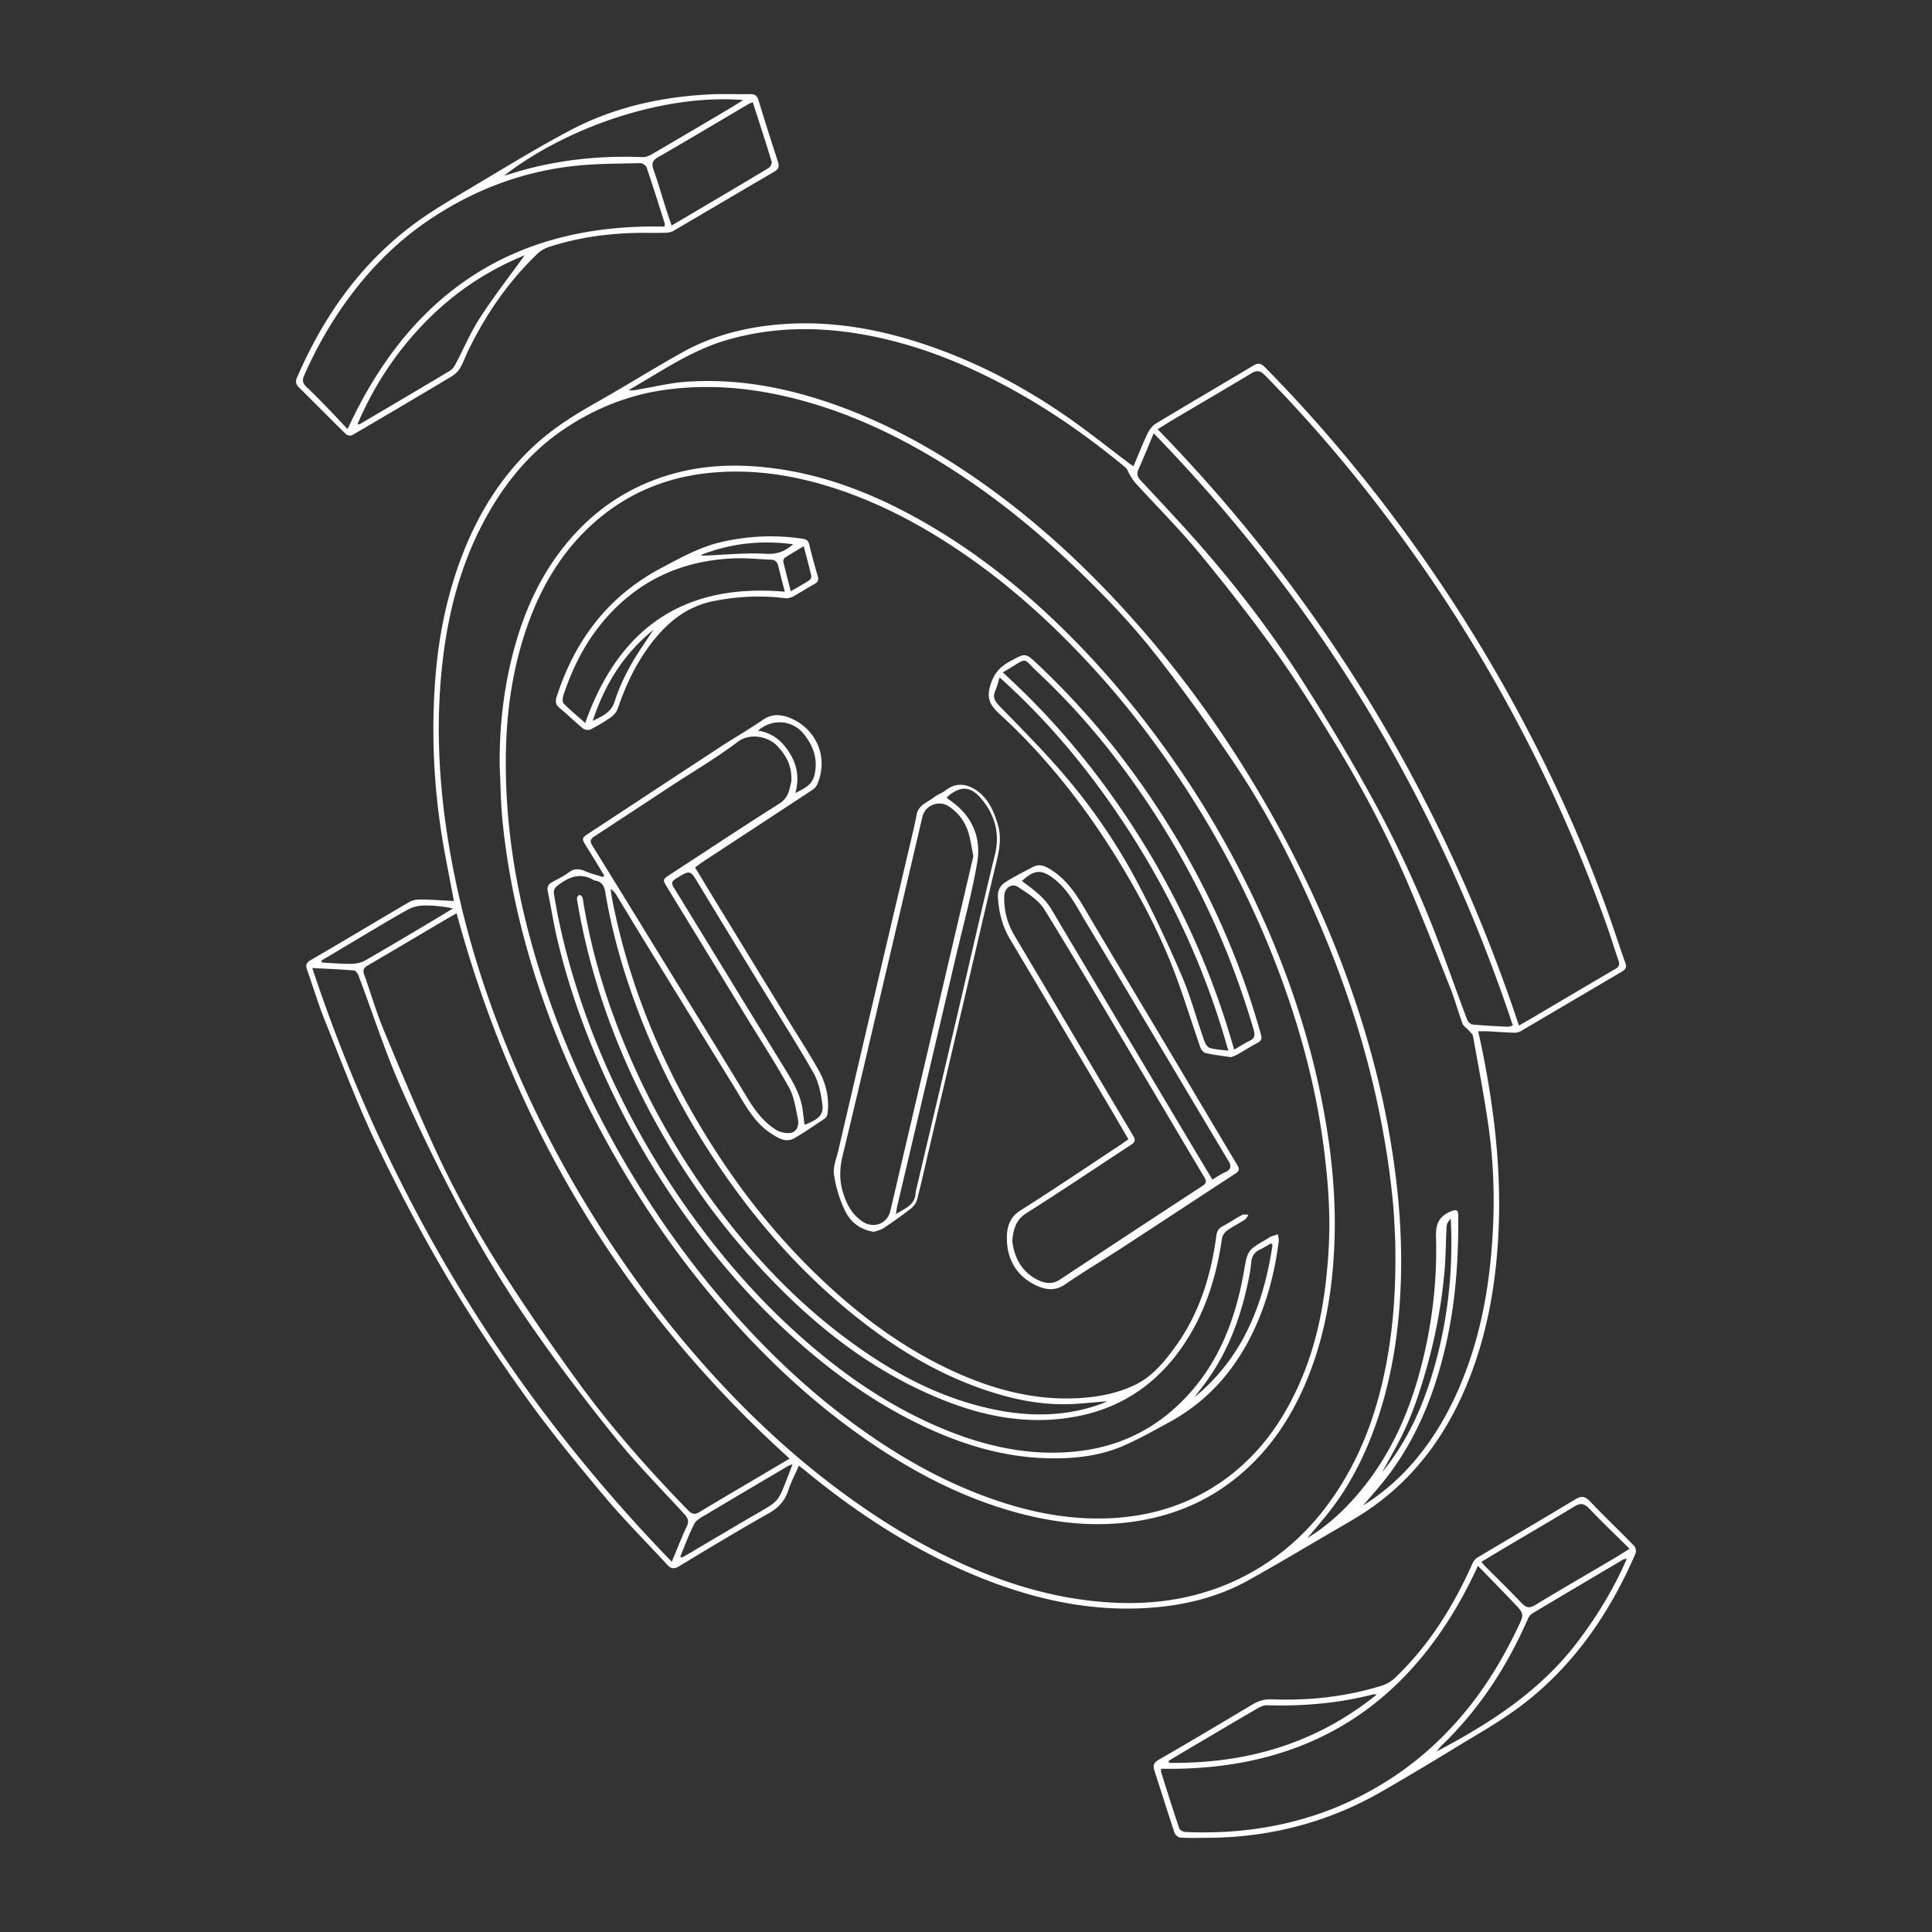 <svg xmlns="http://www.w3.org/2000/svg" width="550" height="550" fill="none" viewBox="0 0 550 550">
    <rect x="0" y="0" width="550" height="550" fill="#333333" stroke="none"/>
    <path fill="#fff" fill-rule="evenodd" d="M182.506 66.285c-8.94.09-17.729 1.238-26.251 4.026-1.176.382-2.367 1.074-3.26 1.925-8.274 7.93-14.666 17.226-19.673 27.5-.313.642-.594 1.301-.875 1.96v.001c-.453 1.062-.906 2.124-1.488 3.112-.553.939-1.465 1.786-2.413 2.355a2967 2967 0 0 1-28.261 16.704c-.414.239-1.392.112-1.736-.225-2.63-2.573-5.233-5.174-7.835-7.776a1542 1542 0 0 0-5.586-5.564c-.886-.873-1.099-1.6-.561-2.845 7.466-17.28 17.988-32.28 33.176-43.601 4.682-3.489 9.741-6.485 14.787-9.474q1.408-.834 2.81-1.67l3.901-2.335c7.538-4.518 15.08-9.039 22.833-13.155 12.536-6.662 26.143-9.697 40.275-10.366 2.204-.105 4.413-.083 6.623-.061 1.528.015 3.056.03 4.583.003 1.295-.023 1.964.387 2.359 1.686 1.782 5.854 3.642 11.681 5.529 17.504.414 1.276.325 2.108-.978 2.865-5.225 3.044-10.436 6.11-15.648 9.176a5036 5036 0 0 1-13.174 7.733c-.619.36-1.446.48-2.181.5-1.673.044-3.35.036-5.025.028h-.006a412 412 0 0 0-1.925-.006m-83.555 55.866c17.883-38.891 47.517-58.611 90.24-57.637.008-.15.023-.28.036-.395.025-.219.044-.385-.001-.529l-.698-2.205-.001-.002-.001-.002v-.002h-.001v-.002c-1.457-4.602-2.913-9.203-4.473-13.772-.189-.552-1.225-1.175-1.852-1.16-1.337.034-2.676.058-4.016.082-4.712.086-9.427.171-14.103.653-15.208 1.562-29.135 6.833-41.826 15.359-9.299 6.248-17.059 14.09-23.594 23.15-4.799 6.65-8.808 13.76-12.107 21.281-.614 1.396-.297 2.239.708 3.194 1.96 1.864 3.859 3.793 5.746 5.734 1.301 1.338 2.581 2.696 3.94 4.136v.001l.001.001v.001c.648.686 1.312 1.391 2.006 2.122zm114.825-92.843c.148-.055.319-.12.523-.204q.563 1.75 1.121 3.475h.001c1.469 4.547 2.905 8.989 4.259 13.453.147.48-.368 1.485-.859 1.782-5.184 3.137-10.404 6.22-15.624 9.304l-3.624 2.142c-1.877 1.11-3.758 2.217-5.73 3.378l-.004.002-.03.018-2.615 1.54q-.255-.752-.496-1.452a147 147 0 0 1-1.097-3.278 353 353 0 0 1-1.13-3.641l-.001-.003c-.759-2.478-1.519-4.957-2.388-7.395-.614-1.732-.483-2.68 1.265-3.685 6.191-3.556 12.335-7.194 18.479-10.832q3.66-2.169 7.323-4.33c.171-.101.36-.172.627-.273Zm-64.431 43.38c-10.629 4.293-20.195 10.684-28.42 19.148-8.217 8.453-14.55 18.112-19.159 28.938.421.051.661-.027.874-.15l3.245-1.916.003-.001.002-.001.002-.002h.001c7.446-4.394 14.894-8.788 22.313-13.23.646-.387 1.133-1.168 1.504-1.868.777-1.47 1.51-2.968 2.244-4.465 1.45-2.961 2.899-5.92 4.681-8.666 2.776-4.276 5.807-8.384 8.826-12.476l.001-.001c1.305-1.769 2.608-3.535 3.887-5.31zm-5.259-22.855c-.127.023-.289.053-.505.095 18.92-14.48 46.492-23.214 68.021-21.44-.632.387-1.215.747-1.766 1.088-1.031.637-1.953 1.207-2.885 1.758l-1.567.927c-6.673 3.944-13.346 7.889-20.048 11.783-.738.43-1.697.708-2.54.677-13.046-.507-25.822.974-38.265 5.015a3.4 3.4 0 0 1-.444.097zm-17.249 194.145c.776 4.086 1.552 8.168 2.383 12.523q-1.363-.07-2.702-.15h-.004c-2.296-.134-4.55-.265-6.803-.29-1.102-.015-2.355.225-3.291.774a2165 2165 0 0 0-12.293 7.259l-.001.001h-.001l-.001.001-.002.001-.002.001-.004.002-.004.003-.001.001h-.001l-.001.001h-.001c-5.201 3.087-10.402 6.173-15.636 9.206-1.473.85-1.462 1.631-.998 2.934a288 288 0 0 1 1.761 5.162c1.037 3.102 2.073 6.204 3.293 9.23 1.07 2.656 2.125 5.319 3.18 7.983v.002c3.616 9.131 7.234 18.266 11.463 27.105 6.218 12.992 12.984 25.768 20.304 38.168 6.89 11.677 14.485 22.976 22.38 34.003 6.96 9.717 14.574 18.99 22.265 28.154 3.823 4.554 7.92 8.879 12.017 13.205a620 620 0 0 1 5.877 6.263c1.041 1.133 1.93 1.195 3.31.36l.271-.164.001-.001h.002v-.001h.001l.001-.001c8.337-5.041 16.677-10.082 25.167-14.859 2.834-1.593 4.667-3.573 5.665-6.624.528-1.618 1.249-3.175 1.993-4.783.333-.721.672-1.452.999-2.204l.447.334c.231.17.39.289.543.416 16.318 13.518 33.934 24.863 53.875 32.372 15.721 5.92 31.853 8.882 48.673 7.007 8.592-.959 16.824-3.279 24.403-7.486 5.933-3.291 11.784-6.729 17.636-10.167h.001v-.001h.001v-.001h.002v-.001l.013-.007.013-.007q2.613-1.537 5.228-3.067 1.227-.716 2.458-1.426c2.976-1.718 5.953-3.436 8.787-5.364 12.961-8.816 21.9-20.911 27.894-35.229 6.121-14.62 8.696-30.017 9.272-45.774.611-16.704-1.357-33.18-4.625-49.528-.241-1.216-.511-2.429-.801-3.735l-.001-.003c-.141-.637-.288-1.296-.439-1.989.374 0 .714-.003 1.031-.007h.001c.638-.007 1.183-.013 1.725.015.935.047 1.87.105 2.805.163h.013c1.503.093 3.007.185 4.513.235.669.024 1.447-.1 2.011-.433 4.735-2.772 9.462-5.56 14.189-8.347l.01-.007c4.862-2.867 9.724-5.734 14.596-8.586 1.152-.676 1.442-1.33.971-2.629-.877-2.415-1.698-4.849-2.519-7.284v-.002l-.001-.003-.001-.002v-.001c-.619-1.834-1.237-3.669-1.88-5.495-6.619-18.804-14.72-36.969-23.988-54.601a443 443 0 0 0-30.133-49.215c-13.282-18.823-27.925-36.49-44.1-52.896-1.144-1.16-1.972-1.183-3.298-.391-3.89 2.327-7.789 4.636-11.689 6.945l-.007.004-.003.001-.008.005a2242 2242 0 0 0-16.005 9.537c-1.002.607-1.849 1.747-2.363 2.83-1.03 2.165-1.947 4.385-2.883 6.647-.364.881-.73 1.767-1.107 2.66-.181-.12-.339-.221-.481-.313h-.001c-.247-.159-.447-.287-.636-.429a688 688 0 0 1-5.64-4.302l-.001-.001c-4.041-3.105-8.083-6.211-12.269-9.111-13.568-9.4-28.138-16.835-43.98-21.672-13.142-4.014-26.506-5.855-40.228-4.312-8.921 1.006-17.47 3.384-25.319 7.78-4.201 2.354-8.342 4.814-12.483 7.273v.001h-.001c-3.939 2.34-7.878 4.68-11.869 6.928-6.411 3.612-12.574 7.505-17.964 12.555-9.056 8.484-15.436 18.758-19.941 30.203-4.508 11.461-6.975 23.413-7.93 35.689-1.33 17.122-.309 34.1 2.896 50.959M397.19 353.246c-.037-.654-.073-1.455-.113-2.362v-.001c-.108-2.425-.25-5.61-.559-8.781-1.098-11.29-3.009-22.446-5.642-33.497-3.951-16.591-9.519-32.63-16.348-48.225-6.515-14.879-13.943-29.332-22.999-42.827-6.948-10.355-14.222-20.528-21.874-30.372-7.818-10.062-16.7-19.218-26.022-27.945-11.272-10.556-23.367-20.037-36.54-28.06-11.635-7.084-23.885-12.896-37.055-16.673-13.224-3.793-26.568-5.402-40.294-3.577-10.568 1.404-20.176 5.232-28.954 11.086-9.102 6.067-16.05 14.206-21.51 23.652-7.644 13.228-11.569 27.67-13.29 42.684-2.424 21.194-.572 42.217 3.844 63.011 3.92 18.452 9.867 36.293 17.376 53.589a315 315 0 0 0 19.713 38.055c10.08 16.608 21.506 32.237 34.487 46.694 10.428 11.612 21.684 22.365 34.053 31.927 10.417 8.051 21.367 15.239 33.199 21.066 13.797 6.794 28.142 11.697 43.547 13.197 8.073.785 16.128.638 24.051-.936 9.225-1.833 17.771-5.402 25.581-10.83 9.76-6.783 17.021-15.668 22.593-25.977 4.393-8.131 7.378-16.851 9.381-25.883 2.71-12.2 3.681-24.565 3.372-39.019zm-25.009 84.611c5.939-3.604 10.888-8.275 15.273-13.603 7.745-9.412 12.857-20.204 16.182-31.792 3.782-13.185 5.572-26.723 5.162-40.453-.108-3.604.917-5.82 4.242-7.154 1.589-.638 2.076-.494 2.092 1.265.097 12.404-.75 24.723-3.546 36.849-3.383 14.678-8.971 28.335-18.746 40.02a261 261 0 0 1-3.299 3.842l-.002.003q-.752.863-1.501 1.731c7.931-4.888 14.295-11.387 19.465-18.993 4.501-6.62 7.907-13.812 10.571-21.402 4.439-12.656 6.353-25.729 6.968-39.026.456-9.86.012-19.724-1.438-29.491-.985-6.645-2.192-13.256-3.398-19.865v-.003a2060 2060 0 0 1-.883-4.852c-.079-.433-.461-.824-.83-1.201a10 10 0 0 1-.341-.361c-.207-.235-.455-.451-.701-.666-.453-.395-.9-.786-1.086-1.279-.564-1.516-1.062-3.057-1.56-4.598v-.002l-.001-.001v-.001c-.61-1.89-1.221-3.78-1.954-5.622l-.446-1.124-.347-.875-.271-.682-.582-1.468c-3.555-8.964-7.111-17.934-10.943-26.784-5.889-13.603-12.845-26.68-20.587-39.316-5.243-8.557-10.563-17.099-16.41-25.238-6.94-9.663-14.272-19.074-21.846-28.25-3.872-4.689-8.045-9.128-12.218-13.566-2-2.127-4-4.254-5.967-6.409-.472-.518-.849-1.126-1.224-1.73v-.002l-.001-.001q-.137-.221-.276-.44a9 9 0 0 1-.459-.861c-.269-.55-.536-1.097-.963-1.451-9.389-7.768-19.272-14.837-29.886-20.857-13.587-7.706-27.813-13.696-43.237-16.65-13.499-2.583-26.877-2.564-40.163 1.264-7.192 2.073-13.63 5.708-19.995 9.512-2.012 1.204-4.03 2.4-6.049 3.597l-2.02 1.198c.935.159 1.752.004 2.557-.148q.26-.05.521-.095c1.319-.225 2.637-.478 3.955-.731h.001l.001-.001h.002c3.109-.597 6.218-1.195 9.353-1.415 13.746-.966 27.094 1.381 40.09 5.742 15.811 5.306 30.295 13.263 43.879 22.829 11.859 8.352 22.806 17.822 32.998 28.154 12.327 12.493 23.448 25.98 33.439 40.406 7.339 10.595 14.001 21.592 20.06 32.975 6.187 11.616 11.643 23.56 16.287 35.848 5.494 14.535 9.875 29.418 12.779 44.718 3.221 16.971 4.783 34.034 3.615 51.318-.761 11.303-2.656 22.365-6.252 33.118-3.333 9.972-7.919 19.276-14.562 27.488-1.222 1.512-2.479 2.997-3.735 4.481q-.888 1.049-1.771 2.101zm61.056-146.377-.286.164-.54.31c-21.421-64.507-55.451-121.022-102.856-169.757q.744-.461 1.448-.903c1.048-.655 2.045-1.279 3.056-1.877q3.755-2.223 7.516-4.438l.002-.001.001-.001h.001c4.868-2.87 9.737-5.74 14.578-8.652 1.563-.944 2.514-.952 3.921.483 16.789 17.083 31.827 35.597 45.434 55.278 11.507 16.646 21.777 34.046 30.875 52.126 8.143 16.179 15.211 32.821 21.255 49.892.547 1.546 1.05 3.107 1.553 4.668v.001h.001v.002h.001v.003h.001a174 174 0 0 0 1.553 4.668c.394 1.125.185 1.759-.851 2.366a4483 4483 0 0 0-16.706 9.832l-.017.01-.017.01-.017.01-2.949 1.741-3.757 2.217c-.842.497-1.691.984-2.666 1.542l-.001.001-.004.002h-.001zM224.776 415.225c-46.98-42.452-78.277-94.235-94.788-155.247q-.735.426-1.41.813h-.001l-.006.004-.001.001c-.852.49-1.647.947-2.437 1.413a6201 6201 0 0 0-6.529 3.858l-.017.009c-4.967 2.937-9.934 5.874-14.918 8.781-1.156.677-1.446 1.346-.978 2.641.69 1.915 1.33 3.85 1.97 5.785 1.06 3.205 2.12 6.409 3.405 9.519 4.624 11.183 9.326 22.338 14.353 33.343 5.808 12.717 12.597 24.951 20.165 36.702 6.511 10.111 13.351 20.026 20.4 29.773 9.632 13.321 20.497 25.633 31.974 37.403 1.02 1.048 1.844 1.222 3.151.433 4.158-2.516 8.345-4.981 12.532-7.447l.001-.001.038-.022q2.602-1.53 5.2-3.067c1.788-1.056 3.572-2.117 5.4-3.203l.045-.027 1.139-.677 1.312-.779zM88.897 275.584c21.383 64.369 55.189 120.424 102.347 169.016.463-1.103.898-2.167 1.32-3.2l.002-.003.002-.008.001-.001c.978-2.392 1.889-4.62 2.917-6.791.707-1.493.394-2.413-.646-3.546a794 794 0 0 0-5.531-5.948l-.001-.001-.001-.001-.001-.001-.001-.001-.001-.001-.001-.001-.003-.003c-4.926-5.259-9.852-10.519-14.358-16.118-8.429-10.471-16.572-21.204-24.201-32.267a323 323 0 0 1-18.069-29.437c-6.616-12.211-12.81-24.692-18.425-37.394-3.122-7.061-5.732-14.345-8.344-21.631v-.002c-1.257-3.506-2.514-7.013-3.828-10.496-.221-.587-.793-1.442-1.261-1.48-2.872-.239-5.753-.381-8.898-.537-.98-.048-1.984-.098-3.023-.152zm238.178-148.97-.002.004v.001l-.002.003v.001l-.001.003-.001.002c-1.01 2.439-1.937 4.675-2.931 6.883-.588 1.307-.414 2.177.576 3.24q1.62 1.742 3.243 3.481l.018.019c5.014 5.375 10.029 10.75 14.842 16.298 10.131 11.681 19.504 23.985 27.802 37.023 7.18 11.283 14.082 22.775 20.485 34.518 5.294 9.701 10.05 19.743 14.361 29.92 2.966 7.008 5.568 14.169 8.17 21.33l.001.002a858 858 0 0 0 4.048 10.986c.216.572.978 1.276 1.543 1.33 2.984.284 5.981.434 8.976.585l1.05.053c.259.012.522-.073.846-.178.175-.056.367-.118.585-.174-21.259-63.904-55.019-119.963-102.251-168.598v.004a763 763 0 0 0-1.345 3.232l-.004.009zM193.831 443.286l-.165-.162c.374-.897.733-1.802 1.092-2.707.895-2.255 1.79-4.508 2.912-6.644.52-.983 1.709-1.668 2.814-2.304q.306-.175.597-.348c6.464-3.864 12.95-7.693 19.437-11.523l.054-.032.322-.19.058-.034 2.652-1.566.862-.509c.13-.078.276-.126.528-.208.161-.053.365-.12.636-.218l-.144.375-.186.485-.241.624-.162.422c-.343.894-.658 1.714-.976 2.533-2.359 6.088-2.43 6.129-7.921 9.301l-.272.157c-4.707 2.718-9.384 5.489-14.06 8.26a3133 3133 0 0 1-6.372 3.769c-.296.174-.603.329-.91.483l-.166.084-.055.028-.072.036-.096.05zM91.639 274.022l-.116-.577 2.656-1.584.014-.009.015-.009.015-.009.007-.004q3.1-1.853 6.205-3.697 1.915-1.136 3.824-2.277l.001-.001h.001l.001-.001.002-.001.002-.001.003-.002.003-.002.001-.001c3.916-2.337 7.832-4.674 11.811-6.901 1.318-.739 2.989-1.129 4.512-1.168 2.742-.066 5.491.255 8.375.82q-.849.518-1.695 1.038a277 277 0 0 1-3.764 2.283q-1.935 1.148-3.867 2.298l-.002.001-.001.001c-5.236 3.114-10.472 6.227-15.761 9.246-1.145.65-2.649.905-3.995.92-1.956.022-3.912-.1-5.868-.223-.793-.05-1.586-.1-2.38-.14m316.057 117.311c-3.064 10.098-7.504 19.566-14.252 27.818.554-1.017 1.116-2.03 1.678-3.043l.005-.01.006-.01.001-.002c1.224-2.207 2.448-4.414 3.592-6.661 3.309-6.504 5.541-13.39 7.516-20.416a149.4 149.4 0 0 0 4.95-26.715c.243-2.636.328-5.286.413-7.936v-.005c.055-1.726.11-3.452.209-5.175.043-.777.503-1.531 1.187-2.184.758 15.134-.932 29.924-5.305 44.339m-66.367 131.874q.967-.012 1.933-.013v-.008c17.895.004 34.688-4.292 50.217-13.247a931 931 0 0 0 20.741-12.346c1.439-.88 2.889-1.748 4.339-2.616h.001v-.001h.001c4.853-2.905 9.713-5.814 14.211-9.192 15.095-11.341 25.435-26.433 32.863-43.62.239-.553-.016-1.663-.453-2.111a447 447 0 0 0-5.408-5.431c-2.39-2.373-4.779-4.746-7.096-7.186-1.416-1.489-2.452-1.674-4.207-.615a2353 2353 0 0 1-16.235 9.671l-.001.001-.001.001h-.001l-.012.007c-3.879 2.298-7.759 4.595-11.629 6.908-.596.356-1.114 1.036-1.404 1.682-5.425 12.165-12.354 23.308-22.055 32.561-1.029.982-2.39 1.798-3.743 2.216-10.189 3.151-20.656 4.307-31.289 3.897-2.034-.077-3.751.387-5.468 1.412-8.897 5.313-17.794 10.625-26.776 15.791-1.582.909-1.644 1.775-1.172 3.221.75 2.302 1.487 4.609 2.223 6.916 1.143 3.581 2.286 7.162 3.48 10.724.198.584 1.11 1.264 1.729 1.303 1.732.11 3.472.092 5.211.075zm-10.803-19.241c.007-.125.015-.267.015-.434v-.008c42.665.785 72.369-18.873 90.198-57.768l2.876 2.96c2.487 2.558 4.882 5.02 7.258 7.503 3.085 3.227 3.056 3.286 1.217 7.11l-.18.376c-4.393 9.164-9.679 17.74-16.341 25.427-6.449 7.444-13.823 13.754-22.295 18.858-5.889 3.55-12.018 6.446-18.51 8.607-12.118 4.037-24.592 5.495-37.317 4.938-.615-.027-1.574-.541-1.744-1.044-1.546-4.574-3-9.177-4.454-13.78v-.002l-.001-.002-.287-.91-.21-.662-.202-.64c-.045-.146-.035-.309-.023-.529m131.989-60.121c.147-.025.342-.06.61-.119-3.723 8.58-8.375 16.163-13.754 23.328-10.509 14.005-24.704 23.3-40.422 31.563l.102-.121.151-.181q.214-.259.385-.473l.001-.001c.304-.377.532-.659.792-.91 10.707-10.273 18.603-22.457 24.542-35.983.267-.611.711-1.287 1.264-1.616 7.765-4.647 15.551-9.25 23.339-13.854l2.572-1.52c.09-.055.201-.075.418-.113m-1.97-6.248a836 836 0 0 1 3.365 3.306v.004l-.225.14-.138.085-.204.127-.972.608-.022.014-.036.023-.017.01-.002.001-.002.002c-1.036.648-1.999 1.251-2.975 1.828q-3.364 1.983-6.733 3.955c-5.185 3.038-10.369 6.076-15.501 9.2-1.682 1.025-2.621.816-3.905-.534-2.346-2.468-4.761-4.872-7.177-7.276l-.001-.002-.008-.008a771 771 0 0 1-3.262-3.258c-.195-.197-.369-.414-.586-.683a31 31 0 0 0-.423-.516l1.967-1.183c1.536-.925 3.03-1.825 4.529-2.714q3.151-1.867 6.305-3.727c4.595-2.711 9.19-5.421 13.755-8.183 1.675-1.009 2.742-.835 4.114.607 2.621 2.756 5.34 5.419 8.146 8.166v.001h.001l.005.005zm-69.211 44.75c.154.005.362.011.656.011-17.601 14.206-37.429 19.728-59.117 19.496l-.123-.265-.121-.261 1.227-.749c.818-.501 1.637-1.002 2.462-1.49l2.459-1.453c6.437-3.805 12.876-7.61 19.341-11.369.797-.464 1.802-.847 2.699-.82 10.169.314 20.203-.552 30.075-3.085a.7.7 0 0 1 .147-.019c.073-.003.165 0 .293.004h.001zM142.25 218.044c-.128-12.013 1.33-23.822 4.682-35.333 2.9-9.957 7.274-19.241 13.847-27.4 8.132-10.095 18.367-16.97 30.844-20.45 8.422-2.351 17.025-2.738 25.675-1.883 16.986 1.678 32.43 7.891 47.03 16.417 16.178 9.447 30.423 21.31 43.392 34.797 9.891 10.281 18.796 21.336 26.92 33.044 10.308 14.86 19.024 30.613 26.212 47.189 6.987 16.12 12.354 32.782 15.671 50.066 2.522 13.138 3.902 26.401 3.345 39.78-.499 12.017-2.308 23.822-6.504 35.202-4.145 11.252-10.134 21.259-19.12 29.282-9.044 8.07-19.674 12.752-31.68 14.442-12.512 1.763-24.661.062-36.617-3.604-13.162-4.032-25.238-10.3-36.66-17.925-16.894-11.276-31.556-24.995-44.73-40.388-11.847-13.842-22.09-28.779-30.979-44.664-6.427-11.48-12.003-23.37-16.666-35.662-7.018-18.502-11.886-37.557-13.858-57.281-.354-3.541-.479-7.103-.603-10.666v-.002a357 357 0 0 0-.197-4.961zm1.751 1.153c.263 23.389 5.278 45.858 13.197 67.755 5.004 13.835 11.191 27.129 18.398 39.958 9.558 17.014 20.741 32.871 33.721 47.436 9.698 10.885 20.25 20.865 31.927 29.642 11.589 8.708 23.881 16.113 37.449 21.352 12.029 4.644 24.391 7.467 37.333 6.863 11.816-.549 22.732-3.947 32.468-10.923 10.51-7.532 17.466-17.732 22.307-29.464 4.895-11.859 6.821-24.406 7.482-37.135.51-9.868-.306-19.705-1.636-29.48-2.188-16.077-6.372-31.668-11.963-46.875-6.129-16.662-13.897-32.558-23.185-47.676-9.318-15.173-19.929-29.395-32.105-42.422-10.981-11.747-22.894-22.407-36.254-31.405-12.137-8.178-24.99-14.832-39.126-18.919-10.518-3.043-21.17-4.37-32.078-3.275-12.35 1.237-23.336 5.815-32.654 14.016-10.413 9.164-16.704 20.946-20.633 34.07-3.557 11.89-4.806 24.1-4.644 36.482zm26.442 27.464.006.011.017.027q.772 1.27 1.549 2.538l-.016.011-.383.414c-.524-.17-1.054-.327-1.584-.485-1.185-.352-2.371-.704-3.496-1.193-1.694-.739-3.098-.777-4.656.394-1.16.875-2.466 1.56-3.766 2.241q-.455.238-.905.477c-1.109.596-1.546 1.35-1.272 2.661a251 251 0 0 1 1.065 5.51c.517 2.782 1.034 5.564 1.688 8.313 2.699 11.356 6.446 22.376 10.989 33.137a234 234 0 0 0 22.114 40.639c9.84 14.473 21.085 27.751 34.135 39.475 11.078 9.953 23.041 18.564 36.532 24.982 11.592 5.518 23.637 9.172 36.582 9.342 7.216.097 14.323-.723 20.969-3.654 4-1.762 7.85-3.879 11.69-5.99l1.322-.726c10.881-5.963 18.637-14.856 23.876-25.996 3.786-8.05 6.009-16.572 7.131-25.381.055-.45-.031-.918-.116-1.385l-.001-.001c-.039-.215-.078-.43-.104-.644q-.315.102-.632.199h-.002c-.48.147-.958.294-1.419.482-.252.105-.483.262-.714.42-.144.099-.288.198-.438.284-5.415 3.101-5.445 3.27-6.431 8.864l-.139.783c-2.606 14.643-8.058 27.921-19.329 38.218-7.761 7.088-16.901 11.163-27.295 12.439-13.684 1.678-26.665-1.183-39.208-6.418-16.677-6.96-31.053-17.404-44.165-29.681-9.613-8.998-18.189-18.92-25.98-29.53a236 236 0 0 1-20.122-32.7c-5.174-10.173-9.597-20.675-13.139-31.537-3.059-9.384-5.522-18.915-7.088-28.671-.193-1.21.236-1.813 1.179-2.529 3.175-2.401 6.411-3.723 10.197-1.403.05.031.124.038.185.046 1.922.275 2.711 1.369 3.036 3.318 1.856 11.147 4.93 21.966 8.862 32.565 5.765 15.532 13.29 30.152 22.454 43.929 10.614 15.958 23.018 30.334 37.827 42.58 12.73 10.525 26.58 19.039 42.522 23.784 7.138 2.122 14.442 3.286 21.928 2.845 1.994-.116 3.987-.295 6.168-.49h.001l.009-.001c.996-.089 2.032-.182 3.125-.274-.289.132-.509.235-.686.318l-.007.003-.008.004-.001.001c-.31.145-.484.226-.663.292-10.231 3.828-20.698 3.871-31.211 1.655-15.223-3.213-28.598-10.436-40.999-19.573-14.047-10.351-26.057-22.79-36.559-36.671-10.413-13.762-19.082-28.563-25.922-44.436-6.098-14.148-10.661-28.729-13.12-43.952l-.032-.243c-.039-.31-.079-.624-.223-.879-.158-.286-.545-.657-.789-.626-.267.031-.645.452-.692.746-.067.422.017.876.099 1.317l.014.079.022.124a191 191 0 0 0 7.266 28.613c4.238 12.551 9.682 24.554 16.201 36.057 6.968 12.292 15.007 23.861 24.329 34.506 15.888 18.146 33.919 33.47 56.635 42.468 11.612 4.597 23.61 6.836 36.146 4.794 14.589-2.374 25.505-10.192 33.203-22.612 5.379-8.677 8.213-18.27 9.674-28.319.12-.816.751-1.764 1.431-2.251.927-.664 1.921-1.237 2.916-1.81a47 47 0 0 0 2.184-1.31c.31-.2.516-.562.722-.923v-.001c.093-.162.186-.325.287-.472a6 6 0 0 1-.608-.032h-.001c-.447-.038-.893-.076-1.223.101-.926.494-1.823 1.04-2.721 1.587-.917.558-1.834 1.117-2.782 1.619-1.156.611-1.643 1.427-1.813 2.707-1.527 11.522-4.934 22.376-11.875 31.865-3.081 4.214-6.434 8.263-11.279 10.602-4.995 2.413-10.366 3.43-15.868 3.759-12.053.719-23.409-2.15-34.321-6.953-13.87-6.105-26.03-14.828-37.135-25.044-11.036-10.15-20.679-21.526-29.12-33.911-7.854-11.522-14.574-23.664-20.095-36.486-5.526-12.833-9.683-26.069-12.335-39.78a38 38 0 0 1-.293-1.865v-.001a86 86 0 0 0-.129-.887c.843.53 1.331 1.183 1.756 1.879q1.403 2.303 2.795 4.61l.002.003.001.002.002.003.001.002.002.003a928 928 0 0 0 3.712 6.107 27826 27826 0 0 0 26.831 43.585c.474.768.936 1.545 1.398 2.322 2.527 4.247 5.055 8.497 9.448 11.262 1.999 1.26 4.076 2.506 6.419 1.133 2.668-1.56 5.237-3.292 7.803-5.023h.001l.001-.001.756-.509c.421-.283.781-.913.842-1.419.526-4.358-.386-8.523-2.494-12.285-1.929-3.449-4.025-6.805-6.122-10.163-.94-1.506-1.88-3.012-2.806-4.526l-3.315-5.426-.045-.074a62100 62100 0 0 1-17.183-28.125c-1.275-2.086-2.539-4.178-3.826-6.307l-1.932-3.193c.314-.225.609-.442.894-.65.61-.447 1.171-.857 1.751-1.237q4.456-2.923 8.914-5.843a9473 9473 0 0 0 21.764-14.291c.607-.398 1.203-1.028 1.485-1.69 3.132-7.284.027-14.975-6.689-18.351-2.622-1.318-5.742-2.076-8.774.02-2.319 1.602-4.72 3.086-7.121 4.569-1.706 1.055-3.413 2.109-5.09 3.206a9896 9896 0 0 0-21.323 14.002l-.007.004-.007.005-.007.004-.011.007a12137 12137 0 0 1-15.931 10.47c-2.142 1.407-2.192 1.547-.812 3.743a516 516 0 0 1 3.54 5.753m50.895-34.247c2.339 2.548 4.234 5.561 3.928 10.15v-.004a18 18 0 0 0-.259 1.051v.002c-.376 1.665-.836 3.704-3.139 5.157-7.265 4.581-14.447 9.288-21.631 13.994a3040 3040 0 0 1-9.6 6.275c-1.996 1.3-2.027 1.423-.793 3.442 5.394 8.812 10.779 17.628 16.164 26.443l6.785 11.106c1.136 1.86 2.29 3.712 3.443 5.563v.001c2.896 4.649 5.792 9.298 8.427 14.09 1.165 2.117 1.655 4.632 2.135 7.101q.165.858.34 1.7c.363 1.728-.143 3.685-2.073 4.021-1.384.24-3.197-.244-4.408-1.032-3.495-2.282-5.896-5.592-8.058-9.168-5.855-9.685-11.789-19.32-17.723-28.956l-.016-.026-.007-.011-.016-.026q-3.276-5.32-6.547-10.642l-2.222-3.616-.006-.009a11346 11346 0 0 0-17.508-28.433c-.727-1.179-.406-1.794.654-2.486 4.632-3.02 9.252-6.06 13.871-9.099l.005-.004.005-.003q4.031-2.654 8.066-5.302a415 415 0 0 1 5.828-3.731c4.42-2.795 8.839-5.59 12.987-8.742 3.696-2.808 8.982-1.4 11.368 1.194m12.76 101.79c.441 3.113-.92 4.412-5.065 5.998l-.004-.004-.122-.978v-.003c-.13-1.04-.25-2.002-.365-2.963-.526-4.339-2.63-7.981-4.876-11.627a10722 10722 0 0 1-19.45-31.721l-.001-.002-.001-.001-.001-.002-.001-.001c-4.139-6.768-8.278-13.536-12.427-20.299-.688-1.126-.588-1.709.592-2.436l.148-.092c2.002-1.235 2.987-1.843 3.771-1.646.76.19 1.331 1.136 2.455 2.999l.114.189c4.662 7.727 9.368 15.427 14.074 23.127l2.696 4.411c1.592 2.609 3.201 5.208 4.809 7.807l.002.004.001.001c3.776 6.101 7.551 12.202 11.118 18.423 1.485 2.587 2.108 5.804 2.533 8.816m128.083 40.089-.084-.07-.228-.193-.063-.053q-.489.276-.971.562h-.001l-.001.001c-.719.421-1.437.842-2.186 1.196-1.531.727-2.266 1.806-2.432 3.561-.232 2.425-.727 4.834-1.261 7.216-2.107 9.369-5.498 18.212-11.066 26.119-.847 1.204-1.748 2.372-2.649 3.54l-.003.003-.002.003-.003.004q-.62.802-1.233 1.608c13.784-11.263 19.739-26.481 22.268-43.427zM224.949 214.634c-2.095-3.48-4.814-5.943-9.164-6.647h.004c4.346-3.673 10.123-2.958 13.321 1.319 2.494 3.336 3.731 6.824 2.799 11.136-.602 2.778-2.507 3.775-4.558 4.847q-.46.24-.925.492c1.083-3.994.642-7.629-1.477-11.147m96.284 109.686-1.412-2.429-.001-.002v-.001l-.009-.015c-1.134-1.952-2.248-3.871-3.38-5.782l-4.003-6.762-.016-.027-.003-.005-.003-.004c-8.297-14.017-16.594-28.034-24.925-42.03-2.196-3.689-3.14-7.671-3.406-11.905-.128-2.019.846-3.407 2.327-4.339 2.012-1.266 4.125-2.37 6.237-3.474q.683-.356 1.361-.713c2.255-1.191 4.115.011 5.866 1.206 4.099 2.784 6.686 6.821 9.153 11.02 4.996 8.497 10.052 16.956 15.109 25.417l.003.004c2.538 4.247 5.077 8.495 7.608 12.747q3.875 6.51 7.741 13.026a8050 8050 0 0 0 12.791 21.492c.654 1.094.491 1.647-.549 2.327a6767 6767 0 0 0-16.134 10.561l-.007.004-.007.005-.008.005a6590 6590 0 0 1-16.158 10.576 447 447 0 0 1-6.258 3.979c-3.355 2.108-6.71 4.216-9.97 6.461-3.217 2.216-6.28 1.322-9.06-.162-4.76-2.545-7.281-6.98-7.47-12.277-.116-3.209.383-6.45 3.816-8.615 6.958-4.388 13.813-8.943 20.666-13.498l.019-.012c2.574-1.711 5.148-3.422 7.728-5.123.477-.316.943-.649 1.452-1.014h.001c.283-.203.579-.414.897-.638zm-33.071 28.864c.502 4.497 2.44 8.553 6.763 10.92 2.003 1.094 4.369 1.782 6.751.209a9423 9423 0 0 1 40.665-26.723c1.145-.75 1.172-1.338.495-2.475a3660 3660 0 0 1-10.032-16.891l-.007-.012a5949 5949 0 0 0-6.614-11.161q-3.11-5.23-6.214-10.464c-7.486-12.622-14.972-25.243-22.682-37.726-1.531-2.479-4.333-4.304-6.922-5.99l-.294-.191-.173-.113-.12-.078c-1.767-1.157-3.782.313-3.874 2.439-.182 4.091.819 7.9 2.903 11.419q1.956 3.294 3.916 6.587 2.339 3.927 4.668 7.859 4.654 7.862 9.305 15.727 4.64 7.845 9.283 15.689 1.386 2.34 2.781 4.674l.001.002.001.001.001.002a1170 1170 0 0 1 3.63 6.113l.07.119c.532.902 1.05 1.78-.298 2.661a2122 2122 0 0 0-10.11 6.657h-.001c-6.569 4.342-13.136 8.684-19.794 12.881-3.012 1.899-3.75 4.463-4.087 7.861zm56.967-17.388c.45-.262.865-.517 1.261-.761.827-.509 1.569-.965 2.359-1.316 1.709-.754 1.89-1.689.947-3.263-4.496-7.488-8.962-14.994-13.428-22.5l-.001-.001-.017-.028-.007-.013q-3.209-5.394-6.422-10.785l-4.777-8.018c-5.258-8.827-10.516-17.655-15.828-26.449a142 142 0 0 1-1.445-2.466c-2.109-3.655-4.214-7.303-7.731-10.031-3.635-2.819-5.634-2.548-9.133.634l.688.513.006.004c2.906 2.163 5.807 4.322 7.72 7.553 4.529 7.648 9.08 15.285 13.63 22.921l4.829 8.109q10.317 17.341 20.641 34.684c1.433 2.409 2.874 4.813 4.34 7.259l.018.03.003.006c.775 1.292 1.556 2.595 2.347 3.918m3.045-35.167c.712.102 1.445.206 2.207.324h.004c.109-.042.243-.086.393-.137.402-.134.921-.308 1.389-.57.804-.453 1.595-.928 2.386-1.403l.001-.001c1.141-.685 2.281-1.371 3.46-1.987 1.071-.561 1.28-1.156.962-2.301-5.061-18.216-12.361-35.492-21.703-51.914-5.421-9.527-11.484-18.622-18.154-27.326a218 218 0 0 0-23.819-26.308c-3.339-3.14-3.457-3.076-7.189-1.055l-.235.127-.328.177c-2.831 1.524-4.521 3.392-5.541 6.589-1.176 3.677-.379 5.723 2.439 8.31 14.439 13.231 26.22 28.656 36.131 45.514 5.455 9.276 10.343 18.862 14.101 28.958 1.553 4.172 2.957 8.396 4.362 12.622v.001l.001.002c.87 2.615 1.739 5.23 2.644 7.833.232.669.862 1.547 1.454 1.682 1.61.373 3.253.608 5.034.863zm-22.358-60.073c-11.105-18.139-24.329-34.564-40.353-49.138h-.007c.34-.199.623-.363.87-.506.38-.22.677-.392.97-.572q.7-.431 1.256-.78c1.757-1.097 2.538-1.585 3.209-1.464.537.096 1.005.583 1.846 1.46.482.501 1.085 1.13 1.894 1.886 11.562 10.803 21.596 22.944 30.458 36.037a235.5 235.5 0 0 1 20.149 36.215c4.254 9.543 7.792 19.326 10.753 29.337.453 1.523.449 2.532-1.144 3.278-.939.441-1.831.979-2.844 1.59-.481.29-.988.596-1.541.916-5.842-20.733-14.384-40.082-25.516-58.259m-8.982-10.819c14.662 21.162 25.767 44.034 32.843 69.384l.004.003c-.623-.085-1.21-.15-1.769-.212-1.311-.146-2.467-.274-3.559-.607-.661-.205-1.253-1.222-1.524-1.992-.76-2.168-1.462-4.36-2.165-6.551-1.324-4.132-2.648-8.262-4.354-12.229-3.886-9.033-8.081-17.965-12.69-26.649-5.738-10.827-12.683-20.946-20.644-30.257-5.092-5.957-10.582-11.579-16.065-17.194v-.001l-.012-.011q-1.214-1.243-2.425-2.487c-1.369-1.407-1.938-2.54-1.114-4.354.33-.727.55-1.506.8-2.392.119-.424.246-.872.395-1.351 12.447 11.156 22.991 23.494 32.279 36.9m-68.019 120.942c-3.99-.6-6.697-2.831-8.197-5.878-1.593-3.228-2.668-6.851-3.198-10.42-.241-1.625.26-3.373.756-5.103.179-.625.358-1.247.501-1.861a27622 27622 0 0 1 10.977-47q2.232-9.514 4.471-19.026l.011-.046q2.247-9.54 4.485-19.084.245-1.041.493-2.082c.653-2.75 1.307-5.501 1.835-8.277.393-2.054 1.86-2.957 3.323-3.858.523-.322 1.045-.644 1.518-1.018.529-.419 1.139-.735 1.75-1.05.598-.309 1.196-.618 1.718-1.026 3.403-2.649 7.034-1.566 9.891.974 2.645 2.351 3.898 5.433 4.903 8.77 1.235 4.105.296 7.929-.653 11.795q-.177.717-.349 1.437a8668 8668 0 0 0-5.368 22.948v.001l-.004.016q-1.833 7.874-3.676 15.748c-1.912 8.163-3.832 16.324-5.752 24.485v.002a25723 25723 0 0 0-3.299 14.029q-.567 2.421-1.126 4.844l-.001.004c-.887 3.836-1.773 7.671-2.736 11.485-.24.939-.959 1.929-1.736 2.536-2.514 1.957-5.12 3.801-7.768 5.568-.594.397-1.309.617-1.965.818h-.001c-.283.088-.556.171-.803.265zm28.273-106.96c-.122-.629-.234-1.241-.344-1.839h-.001c-.231-1.259-.452-2.461-.73-3.648-.858-3.646-2.757-6.608-5.935-8.684-2.823-1.845-6.717-.314-7.486 2.958q-2.295 9.779-4.587 19.559-3.704 15.804-7.415 31.604-1.224 5.214-2.444 10.429l-.012.052c-2.721 11.62-5.44 23.239-8.259 34.833-.862 3.553-.966 6.96.085 10.432 1.01 3.333 2.541 6.291 5.553 8.317 3.151 2.123 7.08.677 7.942-3.008l4.808-20.55 4.828-20.63 5.777-24.675.089-.381 5.711-24.391 2.424-10.378zm-7.536-16.743a3 3 0 0 1 .083.182c.029.067.044.103.072.124q.371.278.745.551l.001.001c.476.349.952.697 1.411 1.068 5.352 4.315 7.432 10.204 6.326 16.65-1.107 6.477-2.681 12.874-4.253 19.27a694 694 0 0 0-1.763 7.278 76771 76771 0 0 1-9.969 42.422l-.004.018-.022.096a99345 99345 0 0 0-6.752 28.719c-.092.395-.153.798-.235 1.337v.001c-.043.279-.091.594-.152.963a32 32 0 0 1 1.552-.942c2.035-1.183 3.836-2.23 4.028-4.889.041-.577.186-1.148.332-1.719q.07-.273.136-.547 1.982-8.427 3.969-16.852c2.395-10.161 4.79-20.323 7.171-30.488 1.18-5.036 2.346-10.077 3.512-15.117 2.457-10.627 4.915-21.254 7.512-31.847 1.322-5.398.185-10.282-2.788-14.454-3.094-4.338-6.206-6.07-10.916-1.833zm-66.174-55.908c6.728-1.299 13.398-1.663 20.605-.711v-.004q.131-.034.334-.073c.394-.077.954-.188 1.433-.453a97 97 0 0 0 3.01-1.758c1.046-.628 2.092-1.256 3.162-1.842.989-.545 1.167-1.168.87-2.2-.855-2.97-1.69-5.947-2.398-8.955-.267-1.141-.777-1.543-1.906-1.709-7.741-1.153-15.416-.824-23.034.916-5.687 1.299-10.751 3.99-15.855 6.702l-1.274.676c-15.215 8.054-24.681 20.613-29.87 36.752-.468 1.466-.166 2.332 1.001 3.283 1.139.925 2.23 1.911 3.32 2.896 1.061.958 2.121 1.916 3.227 2.819.475.391 1.562.526 2.099.251a49 49 0 0 0 5.8-3.456c.82-.573 1.62-1.493 1.937-2.421 2.278-6.689 5.244-13.004 9.563-18.641 4.632-6.052 10.165-10.564 17.976-12.072m19.416-4.997c.199.77.403 1.557.609 2.372-28.946-2.514-47.316 10.521-56.801 37.379-.589-.523-1.17-1.028-1.74-1.525-1.552-1.351-3.028-2.636-4.396-4.024-.406-.41-.314-1.597-.082-2.305 2.703-8.208 6.578-15.791 12.37-22.283 9.759-10.943 22.125-16.275 36.652-16.743 2.192-.071 4.389.063 6.587.198 1.144.07 2.288.14 3.431.181 1.211.047 1.856.603 2.131 1.79.379 1.632.797 3.252 1.239 4.96m-54.069 39.155c3.472-10.536 8.897-19.105 17.264-25.91-.691 1.069-1.394 2.119-2.092 3.162-1.584 2.363-3.143 4.691-4.485 7.138-1.755 3.202-3.341 6.57-4.416 10.046-.913 2.942-3.044 3.984-5.759 5.313zm57.995-37.834c-.509.292-1.042.598-1.608.927-.2-.784-.395-1.539-.585-2.273-.56-2.167-1.073-4.149-1.537-6.145-.082-.34.177-.959.475-1.152 1.193-.778 2.419-1.508 3.764-2.31q.76-.453 1.58-.946a555 555 0 0 0 .595 2.279c.567 2.165 1.097 4.186 1.566 6.22.082.36-.286 1.025-.638 1.249-1.124.724-2.284 1.39-3.612 2.151m-27.217-9.378c8.484-3.368 17.25-4.288 26.267-3.07-2.297 2.08-4.664 2.896-7.873 2.707-4.041-.237-8.109.005-12.176.248-1.709.102-3.417.204-5.123.27-.36.015-.72.004-1.095-.155" clip-rule="evenodd"/>
</svg>
